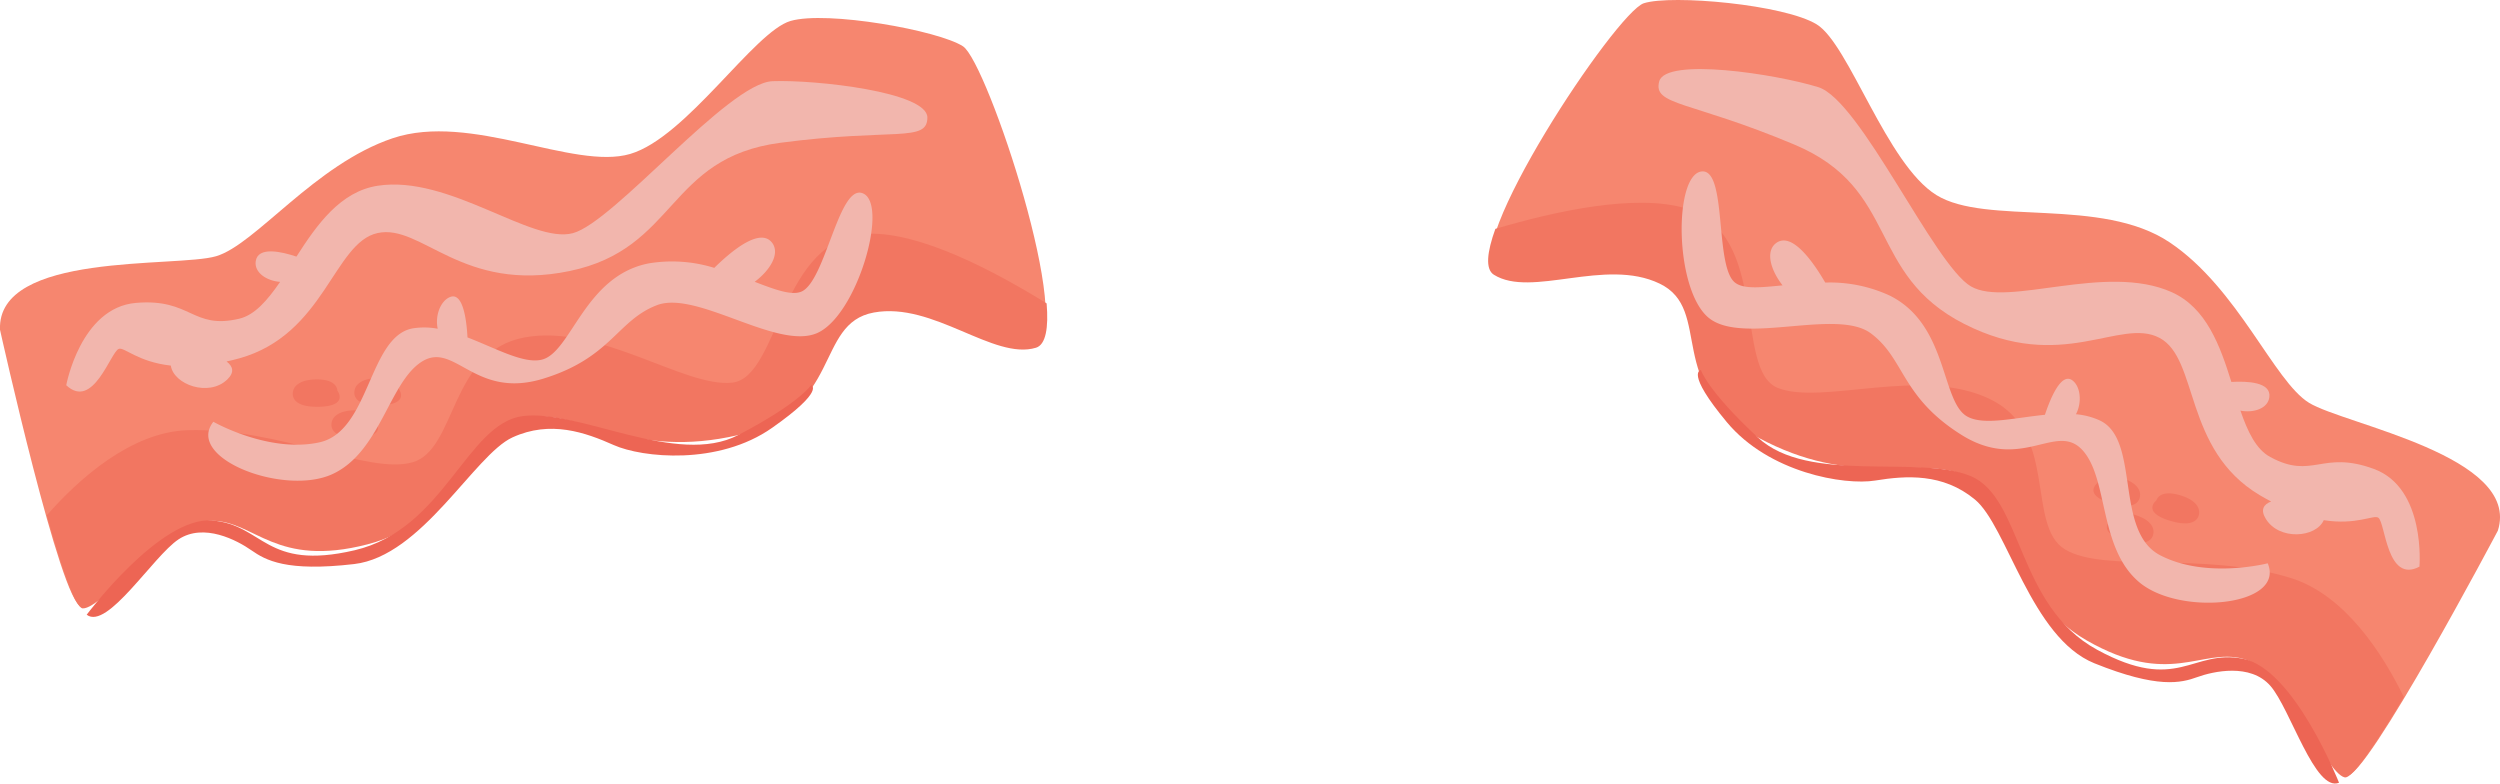 <svg xmlns="http://www.w3.org/2000/svg" viewBox="0 0 394.77 123.73"><defs><style>.cls-1{fill:#f6866f;}.cls-2{fill:#f27661;}.cls-3{fill:#ed6554;}.cls-4{fill:#f2b6ad;}</style></defs><title>bacon</title><g id="Layer_2" data-name="Layer 2"><g id="burger_ingredient_illustration_set" data-name="burger ingredient illustration set"><path class="cls-1" d="M152.06,7.31c-3.87-2.51-21.48-5.67-27.23-4s-16.41,18.38-25.32,21S74.32,17.68,62,21.83,40.35,38.63,34.12,40.46-.5,39.71,0,52.07c0,0,9.68,43.53,12.84,43.65S26.48,81.8,33.28,81.89s10,7.47,24.55,3.71S75.6,66.3,83.7,65.48s16.06,6.76,32.65,2.91,12-17.62,21.41-19.34,18.91,7.59,25.61,5.55S155.92,9.82,152.06,7.31Z"/><path class="cls-2" d="M163.59,54.91c1.56-.48,2-3.17,1.68-7-8.24-5.11-19.91-11.26-28.13-11-14,.36-14,22.65-21.5,23.51s-21-9.36-32.85-7.13S72.14,71,65.14,73s-21-5.5-35.5-5.07c-9,.28-17.31,7.81-22.25,13.44,2.24,8,4.46,14.65,5.68,14.7,3.16.11,13.63-13.92,20.43-13.84s10,7.48,24.55,3.72,17.77-19.3,25.87-20.12S100,72.55,116.57,68.7s12-17.62,21.41-19.35S156.89,56.94,163.59,54.91Z"/><path class="cls-2" d="M53.27,61.67s.08-1.83-3.4-1.76-3.6,1.91-3.6,1.91-.78,2.52,4.06,2.42S53.27,61.67,53.27,61.67Z"/><path class="cls-2" d="M52.38,66.69s-.78,2.52,4,2.41,3-2.56,3-2.56.08-1.84-3.4-1.76S52.38,66.69,52.38,66.69Z"/><path class="cls-2" d="M56,61.61S55.19,64.13,60,64,63,61.46,63,61.46s.07-1.83-3.4-1.76S56,61.61,56,61.61Z"/><path class="cls-3" d="M128.08,60.81s-1.82,2.84-11.51,7.89-25.13-4.13-34-3S70.19,83.57,56,86.89s-14.35-4.07-22.54-4.7S13.69,97.07,13.69,97.07c3.25,2.5,10.5-9.25,14.5-11.9s9.25.15,11.5,1.72,5.5,3.43,16.23,2.18,19-17.25,25-20,11.5-.79,16,1.21,16.5,3.25,25-2.72S128.08,60.81,128.08,60.81Z"/><path class="cls-4" d="M122,12.82c-7,.25-25,22.25-31.54,24s-19.5-9.24-30.82-7.49c-5.92.92-9.6,6.16-12.83,11.19-2.35-.79-6.09-1.65-6.43.73-.26,1.8,1.74,3.11,3.85,3.26-2,2.91-4,5.24-6.46,5.82-7.45,1.75-7.56-3.25-16.31-2.5s-11,13-11,13c4.25,4,7-5.24,8.29-5.74.85-.33,3,2.06,8.22,2.64.45,3,6,5,8.91,2.2,1.21-1.16.89-2.1-.11-2.85.64-.14,1.3-.29,2-.49C51.3,52.82,52.69,38.32,59.62,36.8s13.32,9.52,30.32,6,15.37-17.89,33.25-20.25,23.25,0,23.25-4S128.94,12.57,122,12.82Z"/><path class="cls-4" d="M136.38,30.59c-3.92-2-6,14.1-9.94,15.5-1.58.57-4.12-.38-7.27-1.59,2.4-1.79,4-4.37,2.81-6.09-1.87-2.63-6.47,1.21-9.19,3.89a22.45,22.45,0,0,0-10.35-.71c-10.25,2-12.25,14.25-17,15.23-2.88.6-7.15-1.82-11.62-3.54-.13-2.5-.65-7.24-2.77-6.37-1.52.62-2.38,3-1.93,5a11.55,11.55,0,0,0-3.93-.06c-7,1.25-6.75,16.25-14.75,18s-16.75-3.25-16.75-3.25c-4.5,5.75,11.12,11.75,18.75,8.29s9-14.54,14.18-17.79,8.32,6,19.11,2.71,11.71-9.21,18-11.62,19,7.15,25.29,4.41S140.3,32.57,136.38,30.59Z"/><path class="cls-1" d="M259.58.51c4.39-1.4,22.21.2,27.31,3.35s11,22.06,18.88,26.94,26.05.23,36.85,7.48,16.44,21.91,22,25.33S398.18,72,394.43,83.8c0,0-20.83,39.44-23.91,38.71s-9.47-17-16-18.73-11.64,4.57-24.66-2.89-12.05-23.31-19.65-26.24-17.28,2.29-32.26-5.8S271,48.68,262.35,44.54s-20.24,2.33-26.16-1.4S255.19,1.91,259.58.51Z"/><path class="cls-2" d="M235.89,43.38c-1.38-.87-1.08-3.58.24-7.24,9.29-2.76,22.17-5.61,30.05-3.24,13.41,4,7.53,25.54,14.54,28.35s22.72-3.49,33.56,1.79S319.87,83,326.09,86.76s21.71.24,35.58,4.49c8.65,2.65,14.64,12.1,17.92,18.83-4.29,7.17-8.17,13-9.36,12.67-3.08-.72-9.47-17-16.06-18.73s-11.63,4.57-24.66-2.89S317.46,77.82,309.87,74.9s-17.28,2.28-32.26-5.81-6.94-20.17-15.55-24.31S241.82,47.11,235.89,43.38Z"/><path class="cls-2" d="M340.52,79s.41-1.79,3.74-.8,3,2.79,3,2.79.09,2.64-4.55,1.26S340.52,79,340.52,79Z"/><path class="cls-2" d="M340.05,84.09s.09,2.63-4.54,1.26-2.17-3.26-2.17-3.26.41-1.79,3.74-.8S340.05,84.09,340.05,84.09Z"/><path class="cls-2" d="M337.93,78.24s.09,2.64-4.54,1.26-2.17-3.25-2.17-3.25.41-1.79,3.74-.8S337.93,78.24,337.93,78.24Z"/><path class="cls-3" d="M268.59,58.44s1,3.23,9,10.65,25.32,2.65,33.58,6.08,7.23,20.5,20,27.44,14.9-.14,23,1.41,15.18,19.58,15.18,19.58c-3.79,1.55-7.68-11.69-10.84-15.3s-9-2.3-11.55-1.38-6.21,1.86-16.23-2.18-13.79-21.66-18.87-25.86-10.88-3.79-15.75-3-16.77-1.22-23.43-9.22S268.59,58.44,268.59,58.44Z"/><path class="cls-4" d="M287.14,13.77c6.65,2.08,18.27,28.06,24.08,31.45s21.25-3.76,31.7.91c5.48,2.45,7.65,8.47,9.43,14.18,2.48-.14,6.31,0,6,2.4-.22,1.8-2.49,2.54-4.57,2.13,1.15,3.33,2.46,6.1,4.7,7.32,6.72,3.65,8.14-1.14,16.38,1.89s7.19,15.43,7.19,15.43c-5.15,2.72-5.37-6.9-6.48-7.72-.73-.54-3.42,1.2-8.63.38-1.23,2.79-7.08,3.24-9.17-.24-.87-1.43-.31-2.26.86-2.71-.59-.31-1.18-.63-1.8-1C344.75,71,347.24,56.64,341,53.35s-15.36,5.67-30.83-2.2S300,29.84,283.39,22.85,261,16.71,262,12.86,280.48,11.69,287.14,13.77Z"/><path class="cls-4" d="M268.55,27.1c4.3-.87,2.09,15.19,5.5,17.58,1.37,1,4.08.71,7.43.38-1.84-2.36-2.73-5.27-1.09-6.62,2.49-2,5.91,2.88,7.83,6.18a22.5,22.5,0,0,1,10.17,2.05c9.36,4.63,8.05,17,12.38,19.17,2.62,1.34,7.38.13,12.14-.34.79-2.38,2.54-6.82,4.36-5.42,1.3,1,1.5,3.53.54,5.33a11.38,11.38,0,0,1,3.8,1c6.42,3.06,2.22,17.46,9.48,21.26s17,1.28,17,1.28c2.83,6.74-13.82,8.41-20.27,3s-4.84-16.39-9-20.89-9.61,3.59-19.15-2.43-8.87-12-14.26-16-20.16,1.91-25.55-2.41S264.25,28,268.55,27.1Z"/></g></g></svg>